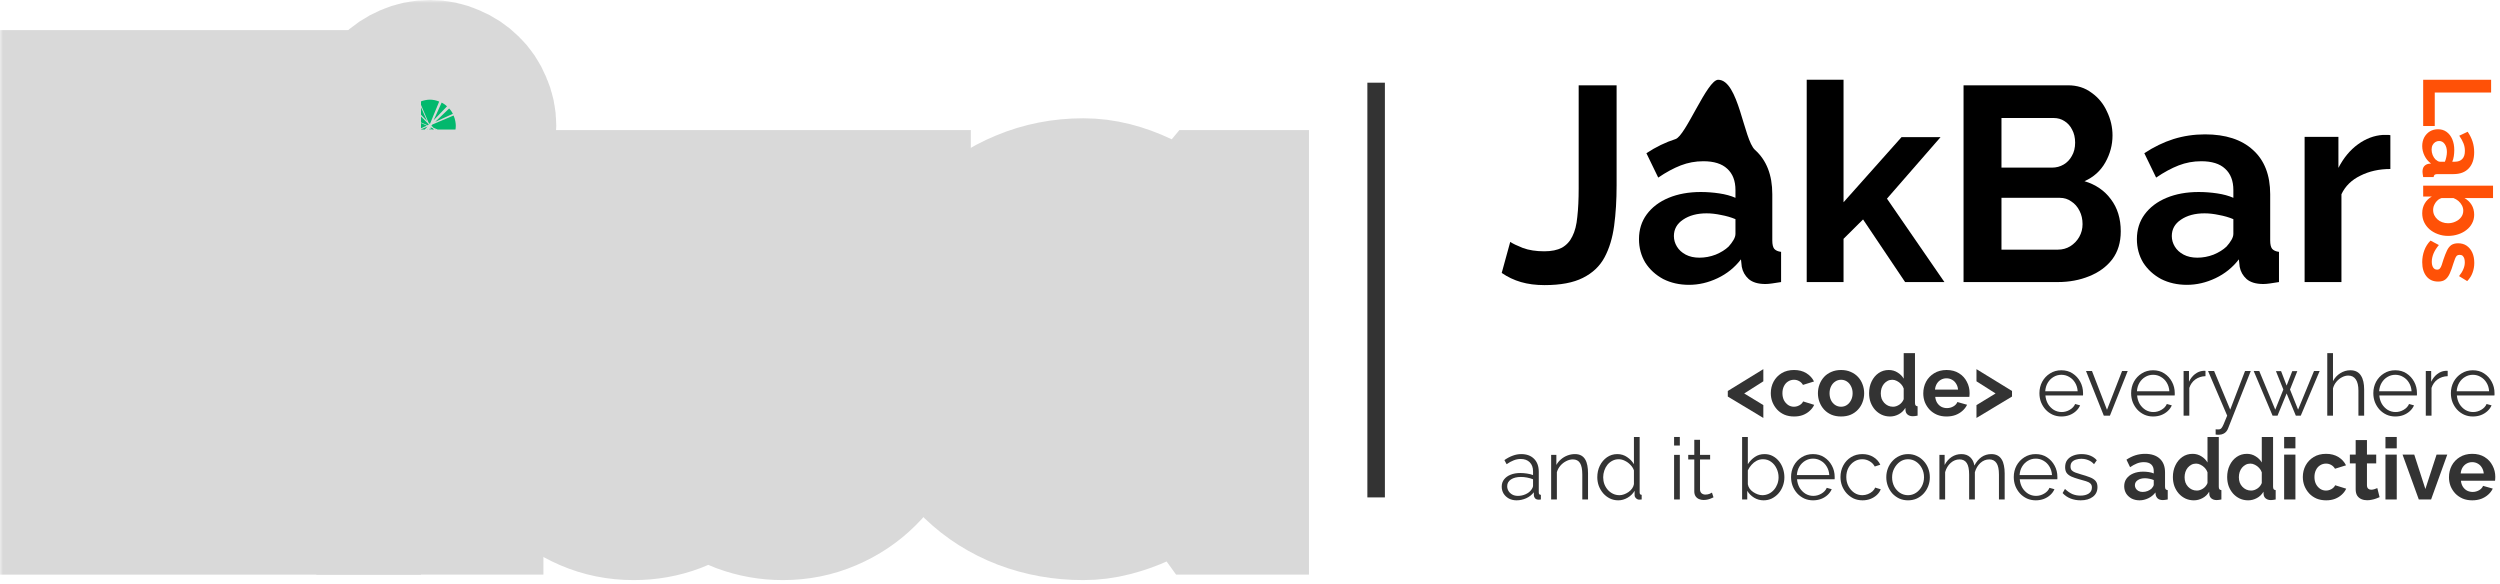 <svg width="428" height="100" viewBox="0 0 428 100" fill="none" xmlns="http://www.w3.org/2000/svg">
<mask id="path-1-outside-1_216_423" maskUnits="userSpaceOnUse" x="0" y="0" width="225" height="100" fill="black">
<rect fill="white" width="225" height="100"/>
<path d="M59.078 85.375H13V18.156H59.078V31.609H26.453V45.062H48.531V58.516H26.453V71.922H59.078V85.375Z"/>
<path d="M82.234 21.531C82.234 22.719 82 23.828 81.531 24.859C81.094 25.891 80.484 26.797 79.703 27.578C78.922 28.328 78 28.938 76.938 29.406C75.906 29.844 74.797 30.062 73.609 30.062C72.422 30.062 71.297 29.844 70.234 29.406C69.203 28.938 68.297 28.328 67.516 27.578C66.766 26.797 66.156 25.891 65.688 24.859C65.25 23.828 65.031 22.719 65.031 21.531C65.031 20.375 65.25 19.281 65.688 18.25C66.156 17.188 66.766 16.281 67.516 15.531C68.297 14.75 69.203 14.141 70.234 13.703C71.297 13.234 72.422 13 73.609 13C74.797 13 75.906 13.234 76.938 13.703C78 14.141 78.922 14.75 79.703 15.531C80.484 16.281 81.094 17.188 81.531 18.25C82 19.281 82.234 20.375 82.234 21.531ZM80.031 85.375H67.141V35.172H80.031V85.375Z"/>
<path d="M153.203 67.234C153.203 69.859 152.703 72.344 151.703 74.688C150.703 77 149.328 79.016 147.578 80.734C145.859 82.453 143.828 83.812 141.484 84.812C139.172 85.812 136.688 86.312 134.031 86.312C131.656 86.312 129.375 85.906 127.188 85.094C125 84.25 123.016 83.031 121.234 81.438C119.484 83.031 117.516 84.25 115.328 85.094C113.172 85.906 110.891 86.312 108.484 86.312C105.828 86.312 103.344 85.812 101.031 84.812C98.719 83.812 96.688 82.453 94.938 80.734C93.219 79.016 91.859 77 90.859 74.688C89.859 72.344 89.359 69.859 89.359 67.234V35.266H102.156V67.234C102.156 68.109 102.312 68.938 102.625 69.719C102.969 70.469 103.422 71.141 103.984 71.734C104.578 72.297 105.25 72.75 106 73.094C106.781 73.406 107.609 73.562 108.484 73.562C109.359 73.562 110.188 73.406 110.969 73.094C111.75 72.75 112.438 72.297 113.031 71.734C113.625 71.141 114.078 70.469 114.391 69.719C114.734 68.938 114.906 68.109 114.906 67.234V35.266H127.656V67.234C127.656 68.109 127.828 68.938 128.172 69.719C128.516 70.469 128.969 71.141 129.531 71.734C130.125 72.297 130.797 72.75 131.547 73.094C132.328 73.406 133.156 73.562 134.031 73.562C134.906 73.562 135.734 73.406 136.516 73.094C137.297 72.75 137.969 72.297 138.531 71.734C139.125 71.141 139.594 70.469 139.938 69.719C140.281 68.938 140.453 68.109 140.453 67.234V35.266H153.203V67.234Z"/>
<path d="M211.094 85.375H208L203.031 78.484C201.812 79.578 200.516 80.609 199.141 81.578C197.797 82.516 196.375 83.344 194.875 84.062C193.375 84.75 191.828 85.297 190.234 85.703C188.672 86.109 187.078 86.312 185.453 86.312C181.922 86.312 178.594 85.719 175.469 84.531C172.375 83.344 169.656 81.625 167.312 79.375C165 77.094 163.172 74.312 161.828 71.031C160.484 67.75 159.812 64.016 159.812 59.828C159.812 55.922 160.484 52.344 161.828 49.094C163.172 45.812 165 43 167.312 40.656C169.656 38.312 172.375 36.5 175.469 35.219C178.594 33.906 181.922 33.25 185.453 33.25C187.078 33.25 188.688 33.453 190.281 33.859C191.875 34.266 193.422 34.828 194.922 35.547C196.422 36.266 197.844 37.109 199.188 38.078C200.562 39.047 201.844 40.094 203.031 41.219L208 35.266H211.094V85.375ZM198.203 59.828C198.203 58.078 197.859 56.391 197.172 54.766C196.516 53.109 195.609 51.656 194.453 50.406C193.297 49.125 191.938 48.109 190.375 47.359C188.844 46.578 187.203 46.188 185.453 46.188C183.703 46.188 182.047 46.484 180.484 47.078C178.953 47.672 177.609 48.547 176.453 49.703C175.328 50.859 174.438 52.297 173.781 54.016C173.125 55.703 172.797 57.641 172.797 59.828C172.797 62.016 173.125 63.969 173.781 65.688C174.438 67.375 175.328 68.797 176.453 69.953C177.609 71.109 178.953 71.984 180.484 72.578C182.047 73.172 183.703 73.469 185.453 73.469C187.203 73.469 188.844 73.094 190.375 72.344C191.938 71.562 193.297 70.547 194.453 69.297C195.609 68.016 196.516 66.562 197.172 64.938C197.859 63.281 198.203 61.578 198.203 59.828Z"/>
</mask>
<path d="M59.078 85.375H13V18.156H59.078V31.609H26.453V45.062H48.531V58.516H26.453V71.922H59.078V85.375Z" fill="url(#paint0_linear_216_423)"/>
<path d="M82.234 21.531C82.234 22.719 82 23.828 81.531 24.859C81.094 25.891 80.484 26.797 79.703 27.578C78.922 28.328 78 28.938 76.938 29.406C75.906 29.844 74.797 30.062 73.609 30.062C72.422 30.062 71.297 29.844 70.234 29.406C69.203 28.938 68.297 28.328 67.516 27.578C66.766 26.797 66.156 25.891 65.688 24.859C65.25 23.828 65.031 22.719 65.031 21.531C65.031 20.375 65.25 19.281 65.688 18.25C66.156 17.188 66.766 16.281 67.516 15.531C68.297 14.75 69.203 14.141 70.234 13.703C71.297 13.234 72.422 13 73.609 13C74.797 13 75.906 13.234 76.938 13.703C78 14.141 78.922 14.75 79.703 15.531C80.484 16.281 81.094 17.188 81.531 18.25C82 19.281 82.234 20.375 82.234 21.531ZM80.031 85.375H67.141V35.172H80.031V85.375Z" fill="url(#paint1_linear_216_423)"/>
<path d="M153.203 67.234C153.203 69.859 152.703 72.344 151.703 74.688C150.703 77 149.328 79.016 147.578 80.734C145.859 82.453 143.828 83.812 141.484 84.812C139.172 85.812 136.688 86.312 134.031 86.312C131.656 86.312 129.375 85.906 127.188 85.094C125 84.25 123.016 83.031 121.234 81.438C119.484 83.031 117.516 84.25 115.328 85.094C113.172 85.906 110.891 86.312 108.484 86.312C105.828 86.312 103.344 85.812 101.031 84.812C98.719 83.812 96.688 82.453 94.938 80.734C93.219 79.016 91.859 77 90.859 74.688C89.859 72.344 89.359 69.859 89.359 67.234V35.266H102.156V67.234C102.156 68.109 102.312 68.938 102.625 69.719C102.969 70.469 103.422 71.141 103.984 71.734C104.578 72.297 105.25 72.75 106 73.094C106.781 73.406 107.609 73.562 108.484 73.562C109.359 73.562 110.188 73.406 110.969 73.094C111.75 72.75 112.438 72.297 113.031 71.734C113.625 71.141 114.078 70.469 114.391 69.719C114.734 68.938 114.906 68.109 114.906 67.234V35.266H127.656V67.234C127.656 68.109 127.828 68.938 128.172 69.719C128.516 70.469 128.969 71.141 129.531 71.734C130.125 72.297 130.797 72.75 131.547 73.094C132.328 73.406 133.156 73.562 134.031 73.562C134.906 73.562 135.734 73.406 136.516 73.094C137.297 72.75 137.969 72.297 138.531 71.734C139.125 71.141 139.594 70.469 139.938 69.719C140.281 68.938 140.453 68.109 140.453 67.234V35.266H153.203V67.234Z" fill="url(#paint2_linear_216_423)"/>
<path d="M211.094 85.375H208L203.031 78.484C201.812 79.578 200.516 80.609 199.141 81.578C197.797 82.516 196.375 83.344 194.875 84.062C193.375 84.75 191.828 85.297 190.234 85.703C188.672 86.109 187.078 86.312 185.453 86.312C181.922 86.312 178.594 85.719 175.469 84.531C172.375 83.344 169.656 81.625 167.312 79.375C165 77.094 163.172 74.312 161.828 71.031C160.484 67.75 159.812 64.016 159.812 59.828C159.812 55.922 160.484 52.344 161.828 49.094C163.172 45.812 165 43 167.312 40.656C169.656 38.312 172.375 36.5 175.469 35.219C178.594 33.906 181.922 33.25 185.453 33.25C187.078 33.25 188.688 33.453 190.281 33.859C191.875 34.266 193.422 34.828 194.922 35.547C196.422 36.266 197.844 37.109 199.188 38.078C200.562 39.047 201.844 40.094 203.031 41.219L208 35.266H211.094V85.375ZM198.203 59.828C198.203 58.078 197.859 56.391 197.172 54.766C196.516 53.109 195.609 51.656 194.453 50.406C193.297 49.125 191.938 48.109 190.375 47.359C188.844 46.578 187.203 46.188 185.453 46.188C183.703 46.188 182.047 46.484 180.484 47.078C178.953 47.672 177.609 48.547 176.453 49.703C175.328 50.859 174.438 52.297 173.781 54.016C173.125 55.703 172.797 57.641 172.797 59.828C172.797 62.016 173.125 63.969 173.781 65.688C174.438 67.375 175.328 68.797 176.453 69.953C177.609 71.109 178.953 71.984 180.484 72.578C182.047 73.172 183.703 73.469 185.453 73.469C187.203 73.469 188.844 73.094 190.375 72.344C191.938 71.562 193.297 70.547 194.453 69.297C195.609 68.016 196.516 66.562 197.172 64.938C197.859 63.281 198.203 61.578 198.203 59.828Z" fill="url(#paint3_linear_216_423)"/>
<path d="M59.078 85.375H13V18.156H59.078V31.609H26.453V45.062H48.531V58.516H26.453V71.922H59.078V85.375Z" stroke="#D9D9D9" stroke-width="26" mask="url(#path-1-outside-1_216_423)"/>
<path d="M82.234 21.531C82.234 22.719 82 23.828 81.531 24.859C81.094 25.891 80.484 26.797 79.703 27.578C78.922 28.328 78 28.938 76.938 29.406C75.906 29.844 74.797 30.062 73.609 30.062C72.422 30.062 71.297 29.844 70.234 29.406C69.203 28.938 68.297 28.328 67.516 27.578C66.766 26.797 66.156 25.891 65.688 24.859C65.25 23.828 65.031 22.719 65.031 21.531C65.031 20.375 65.25 19.281 65.688 18.25C66.156 17.188 66.766 16.281 67.516 15.531C68.297 14.75 69.203 14.141 70.234 13.703C71.297 13.234 72.422 13 73.609 13C74.797 13 75.906 13.234 76.938 13.703C78 14.141 78.922 14.75 79.703 15.531C80.484 16.281 81.094 17.188 81.531 18.25C82 19.281 82.234 20.375 82.234 21.531ZM80.031 85.375H67.141V35.172H80.031V85.375Z" stroke="#D9D9D9" stroke-width="26" mask="url(#path-1-outside-1_216_423)"/>
<path d="M153.203 67.234C153.203 69.859 152.703 72.344 151.703 74.688C150.703 77 149.328 79.016 147.578 80.734C145.859 82.453 143.828 83.812 141.484 84.812C139.172 85.812 136.688 86.312 134.031 86.312C131.656 86.312 129.375 85.906 127.188 85.094C125 84.25 123.016 83.031 121.234 81.438C119.484 83.031 117.516 84.25 115.328 85.094C113.172 85.906 110.891 86.312 108.484 86.312C105.828 86.312 103.344 85.812 101.031 84.812C98.719 83.812 96.688 82.453 94.938 80.734C93.219 79.016 91.859 77 90.859 74.688C89.859 72.344 89.359 69.859 89.359 67.234V35.266H102.156V67.234C102.156 68.109 102.312 68.938 102.625 69.719C102.969 70.469 103.422 71.141 103.984 71.734C104.578 72.297 105.25 72.75 106 73.094C106.781 73.406 107.609 73.562 108.484 73.562C109.359 73.562 110.188 73.406 110.969 73.094C111.75 72.75 112.438 72.297 113.031 71.734C113.625 71.141 114.078 70.469 114.391 69.719C114.734 68.938 114.906 68.109 114.906 67.234V35.266H127.656V67.234C127.656 68.109 127.828 68.938 128.172 69.719C128.516 70.469 128.969 71.141 129.531 71.734C130.125 72.297 130.797 72.75 131.547 73.094C132.328 73.406 133.156 73.562 134.031 73.562C134.906 73.562 135.734 73.406 136.516 73.094C137.297 72.75 137.969 72.297 138.531 71.734C139.125 71.141 139.594 70.469 139.938 69.719C140.281 68.938 140.453 68.109 140.453 67.234V35.266H153.203V67.234Z" stroke="#D9D9D9" stroke-width="26" mask="url(#path-1-outside-1_216_423)"/>
<path d="M211.094 85.375H208L203.031 78.484C201.812 79.578 200.516 80.609 199.141 81.578C197.797 82.516 196.375 83.344 194.875 84.062C193.375 84.75 191.828 85.297 190.234 85.703C188.672 86.109 187.078 86.312 185.453 86.312C181.922 86.312 178.594 85.719 175.469 84.531C172.375 83.344 169.656 81.625 167.312 79.375C165 77.094 163.172 74.312 161.828 71.031C160.484 67.75 159.812 64.016 159.812 59.828C159.812 55.922 160.484 52.344 161.828 49.094C163.172 45.812 165 43 167.312 40.656C169.656 38.312 172.375 36.5 175.469 35.219C178.594 33.906 181.922 33.25 185.453 33.25C187.078 33.25 188.688 33.453 190.281 33.859C191.875 34.266 193.422 34.828 194.922 35.547C196.422 36.266 197.844 37.109 199.188 38.078C200.562 39.047 201.844 40.094 203.031 41.219L208 35.266H211.094V85.375ZM198.203 59.828C198.203 58.078 197.859 56.391 197.172 54.766C196.516 53.109 195.609 51.656 194.453 50.406C193.297 49.125 191.938 48.109 190.375 47.359C188.844 46.578 187.203 46.188 185.453 46.188C183.703 46.188 182.047 46.484 180.484 47.078C178.953 47.672 177.609 48.547 176.453 49.703C175.328 50.859 174.438 52.297 173.781 54.016C173.125 55.703 172.797 57.641 172.797 59.828C172.797 62.016 173.125 63.969 173.781 65.688C174.438 67.375 175.328 68.797 176.453 69.953C177.609 71.109 178.953 71.984 180.484 72.578C182.047 73.172 183.703 73.469 185.453 73.469C187.203 73.469 188.844 73.094 190.375 72.344C191.938 71.562 193.297 70.547 194.453 69.297C195.609 68.016 196.516 66.562 197.172 64.938C197.859 63.281 198.203 61.578 198.203 59.828Z" stroke="#D9D9D9" stroke-width="26" mask="url(#path-1-outside-1_216_423)"/>
<line x1="235.594" y1="14.156" x2="235.594" y2="85.156" stroke="#333333" stroke-width="3"/>
<path d="M258.552 41.41C258.96 41.695 259.682 42.043 260.717 42.454C261.752 42.834 262.976 43.023 264.387 43.023C265.611 43.023 266.614 42.818 267.399 42.407C268.183 41.964 268.779 41.315 269.187 40.461C269.626 39.608 269.908 38.501 270.034 37.14C270.191 35.78 270.269 34.151 270.269 32.254V14.605H276.763V31.732C276.763 34.262 276.621 36.571 276.339 38.659C276.057 40.746 275.508 42.549 274.692 44.067C273.877 45.585 272.637 46.755 270.975 47.578C269.344 48.4 267.163 48.811 264.434 48.811C262.929 48.811 261.58 48.637 260.388 48.289C259.196 47.942 258.098 47.42 257.094 46.724L258.552 41.41Z" fill="black"/>
<path d="M280.595 40.936C280.595 39.323 281.034 37.915 281.913 36.713C282.822 35.48 284.077 34.531 285.677 33.867C287.277 33.203 289.112 32.871 291.182 32.871C292.218 32.871 293.268 32.95 294.335 33.108C295.402 33.266 296.327 33.519 297.111 33.867V32.538C297.111 30.957 296.641 29.739 295.7 28.885C294.79 28.031 293.425 27.604 291.606 27.604C290.257 27.604 288.971 27.842 287.747 28.316C286.524 28.791 285.238 29.486 283.889 30.404L281.865 26.229C283.497 25.153 285.159 24.347 286.853 23.809C288.579 23.271 292.265 13.656 294.147 13.656C297.66 13.656 298.507 23.888 300.452 25.659C302.428 27.43 303.417 29.961 303.417 33.25V41.173C303.417 41.837 303.526 42.312 303.746 42.596C303.997 42.881 304.389 43.055 304.922 43.118V48.289C304.358 48.384 303.84 48.463 303.369 48.527C302.93 48.59 302.554 48.622 302.24 48.622C300.985 48.622 300.029 48.337 299.37 47.768C298.742 47.198 298.35 46.502 298.193 45.68L298.052 44.399C296.986 45.791 295.653 46.866 294.053 47.625C292.453 48.384 290.822 48.764 289.159 48.764C287.528 48.764 286.053 48.432 284.736 47.768C283.45 47.072 282.43 46.139 281.677 44.968C280.956 43.767 280.595 42.422 280.595 40.936ZM295.935 42.217C296.28 41.837 296.562 41.458 296.782 41.078C297.001 40.699 297.111 40.351 297.111 40.034V37.52C296.358 37.204 295.543 36.967 294.664 36.808C293.786 36.619 292.955 36.524 292.17 36.524C290.539 36.524 289.19 36.887 288.124 37.615C287.089 38.311 286.571 39.244 286.571 40.414C286.571 41.047 286.743 41.648 287.089 42.217C287.434 42.786 287.936 43.245 288.594 43.593C289.253 43.941 290.037 44.114 290.947 44.114C291.888 44.114 292.814 43.941 293.723 43.593C294.633 43.213 295.37 42.755 295.935 42.217Z" fill="black"/>
<path d="M326.154 48.289L318.955 37.567L315.614 40.888V48.289H309.309V13.656H315.614V34.626L325.543 23.477H332.224L323.049 34.009L332.883 48.289H326.154Z" fill="black"/>
<path d="M363.074 39.608C363.074 41.505 362.588 43.102 361.616 44.399C360.643 45.664 359.326 46.629 357.663 47.293C356.032 47.957 354.244 48.289 352.299 48.289H336.159V14.605H354.04C355.608 14.605 356.957 15.032 358.086 15.886C359.247 16.708 360.125 17.784 360.721 19.112C361.349 20.409 361.663 21.769 361.663 23.192C361.663 24.805 361.255 26.339 360.439 27.794C359.624 29.249 358.431 30.325 356.863 31.02C358.777 31.59 360.282 32.618 361.38 34.104C362.51 35.591 363.074 37.425 363.074 39.608ZM356.534 38.374C356.534 37.52 356.361 36.761 356.016 36.097C355.671 35.401 355.2 34.863 354.604 34.484C354.04 34.072 353.381 33.867 352.628 33.867H342.652V42.739H352.299C353.083 42.739 353.789 42.549 354.416 42.169C355.075 41.758 355.593 41.221 355.969 40.556C356.345 39.892 356.534 39.165 356.534 38.374ZM342.652 20.203V28.696H351.311C352.032 28.696 352.691 28.522 353.287 28.174C353.883 27.826 354.353 27.336 354.698 26.703C355.075 26.07 355.263 25.311 355.263 24.426C355.263 23.572 355.091 22.828 354.746 22.196C354.432 21.563 353.993 21.073 353.428 20.725C352.895 20.377 352.283 20.203 351.593 20.203H342.652Z" fill="black"/>
<path d="M365.836 40.936C365.836 39.323 366.275 37.915 367.153 36.713C368.063 35.48 369.318 34.531 370.918 33.867C372.517 33.203 374.353 32.871 376.423 32.871C377.458 32.871 378.509 32.95 379.576 33.108C380.642 33.266 381.568 33.519 382.352 33.867V32.538C382.352 30.957 381.881 29.739 380.94 28.885C380.031 28.031 378.666 27.604 376.847 27.604C375.498 27.604 374.211 27.842 372.988 28.316C371.765 28.791 370.478 29.486 369.13 30.404L367.106 26.229C368.737 25.153 370.4 24.347 372.094 23.809C373.819 23.271 375.623 23.003 377.505 23.003C381.019 23.003 383.748 23.888 385.693 25.659C387.669 27.43 388.657 29.961 388.657 33.25V41.173C388.657 41.837 388.767 42.312 388.987 42.596C389.238 42.881 389.63 43.055 390.163 43.118V48.289C389.598 48.384 389.081 48.463 388.61 48.527C388.171 48.59 387.795 48.622 387.481 48.622C386.226 48.622 385.269 48.337 384.611 47.768C383.983 47.198 383.591 46.502 383.434 45.68L383.293 44.399C382.226 45.791 380.893 46.866 379.293 47.625C377.694 48.384 376.062 48.764 374.4 48.764C372.768 48.764 371.294 48.432 369.977 47.768C368.69 47.072 367.671 46.139 366.918 44.968C366.196 43.767 365.836 42.422 365.836 40.936ZM381.176 42.217C381.521 41.837 381.803 41.458 382.023 41.078C382.242 40.699 382.352 40.351 382.352 40.034V37.52C381.599 37.204 380.783 36.967 379.905 36.808C379.027 36.619 378.195 36.524 377.411 36.524C375.78 36.524 374.431 36.887 373.364 37.615C372.329 38.311 371.812 39.244 371.812 40.414C371.812 41.047 371.984 41.648 372.329 42.217C372.674 42.786 373.176 43.245 373.835 43.593C374.494 43.941 375.278 44.114 376.188 44.114C377.129 44.114 378.054 43.941 378.964 43.593C379.874 43.213 380.611 42.755 381.176 42.217Z" fill="black"/>
<path d="M409.23 28.933C407.317 28.933 405.607 29.312 404.102 30.072C402.596 30.799 401.514 31.858 400.855 33.25V48.289H394.549V23.43H400.337V28.743C401.215 27.035 402.329 25.691 403.678 24.71C405.027 23.73 406.454 23.192 407.96 23.097C408.305 23.097 408.572 23.097 408.76 23.097C408.948 23.097 409.105 23.113 409.23 23.145V28.933Z" fill="black"/>
<path d="M414.848 13.656L426.479 13.656L426.479 15.841L416.83 15.841L416.83 21.573L414.848 21.573L414.848 13.656Z" fill="#FF5107"/>
<path d="M417.387 22.127C417.944 22.127 418.43 22.275 418.845 22.57C419.271 22.877 419.599 23.299 419.828 23.837C420.057 24.375 420.172 24.993 420.172 25.69C420.172 26.038 420.145 26.392 420.09 26.75C420.036 27.109 419.948 27.421 419.828 27.685L420.287 27.685C420.833 27.685 421.253 27.526 421.548 27.21C421.843 26.904 421.99 26.444 421.99 25.832C421.99 25.378 421.909 24.945 421.745 24.534C421.581 24.122 421.341 23.689 421.024 23.235L422.465 22.555C422.837 23.103 423.115 23.663 423.301 24.233C423.487 24.814 423.579 25.42 423.579 26.054C423.579 27.236 423.274 28.154 422.662 28.809C422.05 29.474 421.177 29.806 420.041 29.806L417.305 29.806C417.076 29.806 416.912 29.843 416.814 29.917C416.716 30.002 416.655 30.134 416.634 30.313L414.848 30.313C414.815 30.123 414.788 29.949 414.766 29.791C414.744 29.643 414.733 29.516 414.733 29.41C414.733 28.988 414.832 28.666 415.028 28.445C415.225 28.234 415.465 28.102 415.749 28.049L416.191 28.001C415.711 27.642 415.339 27.194 415.077 26.655C414.815 26.117 414.684 25.568 414.684 25.009C414.684 24.46 414.799 23.964 415.028 23.52C415.268 23.088 415.591 22.744 415.995 22.491C416.41 22.248 416.874 22.127 417.387 22.127ZM416.945 27.289C417.076 27.405 417.207 27.5 417.338 27.574C417.469 27.648 417.589 27.685 417.698 27.685L418.567 27.685C418.676 27.431 418.758 27.157 418.812 26.861C418.878 26.566 418.911 26.286 418.911 26.022C418.911 25.473 418.785 25.019 418.534 24.66C418.294 24.312 417.971 24.138 417.567 24.138C417.349 24.138 417.141 24.196 416.945 24.312C416.748 24.428 416.59 24.597 416.47 24.819C416.35 25.04 416.29 25.304 416.29 25.61C416.29 25.927 416.35 26.238 416.47 26.545C416.601 26.851 416.759 27.099 416.945 27.289Z" fill="#FF5107"/>
<path d="M414.684 36.508C414.684 35.874 414.832 35.309 415.126 34.813C415.421 34.317 415.825 33.927 416.339 33.642L414.848 33.642L414.848 31.789L426.807 31.789L426.807 33.911L421.925 33.911C422.438 34.206 422.842 34.592 423.137 35.067C423.432 35.552 423.579 36.117 423.579 36.761C423.579 37.299 423.459 37.79 423.219 38.233C422.99 38.677 422.668 39.057 422.253 39.373C421.838 39.701 421.362 39.949 420.827 40.118C420.292 40.297 419.719 40.387 419.107 40.387C418.496 40.387 417.922 40.286 417.387 40.086C416.852 39.896 416.377 39.627 415.962 39.278C415.558 38.93 415.241 38.518 415.012 38.043C414.793 37.579 414.684 37.067 414.684 36.508ZM416.552 35.922C416.552 36.259 416.617 36.566 416.748 36.84C416.89 37.125 417.076 37.368 417.305 37.568C417.535 37.779 417.802 37.938 418.108 38.043C418.425 38.16 418.752 38.218 419.091 38.218C419.56 38.218 419.992 38.123 420.385 37.932C420.789 37.753 421.111 37.5 421.352 37.172C421.592 36.856 421.712 36.481 421.712 36.048C421.712 35.742 421.635 35.447 421.483 35.162C421.341 34.887 421.144 34.639 420.893 34.417C420.642 34.206 420.358 34.037 420.041 33.911L417.993 33.911C417.775 33.974 417.578 34.074 417.404 34.212C417.229 34.359 417.076 34.528 416.945 34.718C416.825 34.908 416.726 35.104 416.65 35.304C416.584 35.515 416.552 35.721 416.552 35.922Z" fill="#FF5107"/>
<path d="M414.684 44.88C414.684 44.173 414.804 43.497 415.045 42.853C415.285 42.209 415.64 41.655 416.109 41.191L417.535 41.951C417.12 42.447 416.814 42.933 416.617 43.408C416.421 43.893 416.322 44.358 416.322 44.801C416.322 45.213 416.399 45.54 416.552 45.783C416.705 46.036 416.934 46.163 417.24 46.163C417.447 46.163 417.606 46.094 417.715 45.957C417.835 45.82 417.939 45.619 418.026 45.355C418.113 45.102 418.212 44.79 418.321 44.421C418.528 43.809 418.73 43.297 418.927 42.885C419.124 42.473 419.369 42.162 419.664 41.951C419.97 41.75 420.358 41.65 420.827 41.65C421.395 41.65 421.881 41.787 422.285 42.062C422.7 42.347 423.022 42.737 423.252 43.233C423.481 43.74 423.596 44.331 423.596 45.007C423.596 45.598 423.498 46.157 423.301 46.685C423.115 47.213 422.81 47.693 422.384 48.126L420.991 47.271C421.33 46.849 421.575 46.448 421.728 46.068C421.892 45.688 421.974 45.302 421.974 44.912C421.974 44.69 421.947 44.479 421.892 44.279C421.838 44.089 421.745 43.93 421.614 43.803C421.494 43.687 421.319 43.629 421.089 43.629C420.882 43.629 420.718 43.682 420.598 43.788C420.489 43.904 420.39 44.073 420.303 44.294C420.216 44.526 420.117 44.806 420.008 45.133C419.812 45.798 419.61 46.358 419.402 46.812C419.195 47.276 418.938 47.625 418.632 47.857C418.337 48.089 417.928 48.205 417.404 48.205C416.552 48.205 415.886 47.904 415.405 47.303C414.924 46.701 414.684 45.894 414.684 44.88Z" fill="#FF5107"/>
<path d="M295.799 66.935L301.883 63.197V65.279L298.61 67.36L301.883 69.354V71.553L295.799 67.888V66.935Z" fill="#333333"/>
<path d="M307.155 71.303C306.54 71.303 305.987 71.201 305.497 70.996C305.007 70.781 304.589 70.487 304.243 70.116C303.897 69.735 303.628 69.305 303.435 68.826C303.253 68.347 303.161 67.844 303.161 67.316C303.161 66.593 303.32 65.934 303.637 65.338C303.964 64.732 304.425 64.248 305.021 63.886C305.617 63.525 306.324 63.344 307.141 63.344C307.958 63.344 308.659 63.525 309.246 63.886C309.832 64.248 310.269 64.722 310.558 65.308L308.669 65.894C308.506 65.611 308.289 65.396 308.02 65.25C307.751 65.093 307.453 65.015 307.126 65.015C306.761 65.015 306.425 65.113 306.117 65.308C305.819 65.494 305.584 65.763 305.411 66.114C305.238 66.456 305.151 66.857 305.151 67.316C305.151 67.766 305.238 68.166 305.411 68.518C305.593 68.86 305.833 69.134 306.131 69.339C306.429 69.535 306.761 69.632 307.126 69.632C307.357 69.632 307.573 69.593 307.775 69.515C307.987 69.437 308.174 69.329 308.337 69.193C308.501 69.056 308.621 68.9 308.698 68.724L310.587 69.31C310.414 69.691 310.159 70.033 309.822 70.336C309.496 70.639 309.106 70.878 308.655 71.054C308.212 71.22 307.713 71.303 307.155 71.303Z" fill="#333333"/>
<path d="M315.194 71.303C314.579 71.303 314.026 71.201 313.536 70.996C313.046 70.781 312.628 70.487 312.282 70.116C311.945 69.745 311.686 69.32 311.503 68.841C311.32 68.362 311.229 67.859 311.229 67.331C311.229 66.794 311.32 66.285 311.503 65.807C311.686 65.328 311.945 64.903 312.282 64.531C312.628 64.16 313.046 63.872 313.536 63.666C314.026 63.452 314.579 63.344 315.194 63.344C315.809 63.344 316.357 63.452 316.838 63.666C317.328 63.872 317.746 64.16 318.092 64.531C318.438 64.903 318.698 65.328 318.871 65.807C319.053 66.285 319.145 66.794 319.145 67.331C319.145 67.859 319.053 68.362 318.871 68.841C318.698 69.32 318.438 69.745 318.092 70.116C317.756 70.487 317.342 70.781 316.852 70.996C316.362 71.201 315.809 71.303 315.194 71.303ZM313.219 67.331C313.219 67.781 313.305 68.181 313.478 68.533C313.651 68.875 313.887 69.144 314.185 69.339C314.483 69.535 314.819 69.632 315.194 69.632C315.559 69.632 315.891 69.535 316.189 69.339C316.487 69.134 316.722 68.86 316.895 68.518C317.078 68.166 317.169 67.766 317.169 67.316C317.169 66.877 317.078 66.481 316.895 66.129C316.722 65.777 316.487 65.504 316.189 65.308C315.891 65.113 315.559 65.015 315.194 65.015C314.819 65.015 314.483 65.118 314.185 65.323C313.887 65.518 313.651 65.792 313.478 66.144C313.305 66.486 313.219 66.882 313.219 67.331Z" fill="#333333"/>
<path d="M319.987 67.316C319.987 66.574 320.131 65.904 320.42 65.308C320.708 64.702 321.107 64.224 321.616 63.872C322.126 63.52 322.707 63.344 323.361 63.344C323.918 63.344 324.418 63.486 324.86 63.769C325.312 64.043 325.663 64.394 325.913 64.825V60.456H327.845V68.958C327.845 69.163 327.879 69.31 327.946 69.398C328.013 69.486 328.128 69.54 328.292 69.559V71.157C327.955 71.225 327.681 71.259 327.47 71.259C327.124 71.259 326.836 71.171 326.605 70.996C326.384 70.82 326.259 70.59 326.23 70.307L326.201 69.823C325.922 70.302 325.543 70.668 325.062 70.922C324.591 71.176 324.096 71.303 323.577 71.303C323.058 71.303 322.578 71.201 322.135 70.996C321.703 70.79 321.323 70.507 320.996 70.145C320.679 69.784 320.429 69.364 320.247 68.885C320.074 68.396 319.987 67.873 319.987 67.316ZM325.913 68.342V66.51C325.817 66.227 325.663 65.973 325.452 65.748C325.24 65.523 325.005 65.347 324.745 65.22C324.486 65.083 324.226 65.015 323.966 65.015C323.669 65.015 323.399 65.079 323.159 65.206C322.919 65.333 322.707 65.504 322.525 65.719C322.352 65.934 322.217 66.183 322.121 66.466C322.034 66.75 321.991 67.048 321.991 67.36C321.991 67.673 322.039 67.971 322.135 68.254C322.241 68.528 322.39 68.767 322.582 68.973C322.775 69.178 322.996 69.339 323.246 69.457C323.505 69.574 323.784 69.632 324.082 69.632C324.264 69.632 324.447 69.603 324.63 69.544C324.822 69.476 325 69.388 325.163 69.281C325.336 69.163 325.485 69.026 325.61 68.87C325.745 68.704 325.846 68.528 325.913 68.342Z" fill="#333333"/>
<path d="M333.245 71.303C332.639 71.303 332.091 71.201 331.601 70.996C331.111 70.781 330.693 70.492 330.347 70.131C330.001 69.759 329.732 69.339 329.539 68.87C329.357 68.391 329.265 67.888 329.265 67.36C329.265 66.627 329.424 65.958 329.741 65.352C330.068 64.746 330.529 64.263 331.125 63.901C331.731 63.53 332.442 63.344 333.259 63.344C334.086 63.344 334.792 63.53 335.379 63.901C335.965 64.263 336.412 64.746 336.719 65.352C337.037 65.948 337.195 66.593 337.195 67.287C337.195 67.404 337.19 67.526 337.181 67.653C337.171 67.771 337.162 67.868 337.152 67.947H331.313C331.351 68.338 331.462 68.68 331.644 68.973C331.837 69.266 332.077 69.491 332.365 69.647C332.663 69.794 332.98 69.867 333.317 69.867C333.701 69.867 334.062 69.774 334.398 69.588C334.744 69.393 334.98 69.139 335.105 68.826L336.763 69.295C336.58 69.686 336.316 70.033 335.97 70.336C335.633 70.639 335.234 70.878 334.773 71.054C334.312 71.22 333.802 71.303 333.245 71.303ZM331.27 66.701H335.22C335.182 66.31 335.071 65.973 334.888 65.689C334.715 65.396 334.485 65.171 334.196 65.015C333.908 64.849 333.586 64.766 333.23 64.766C332.884 64.766 332.567 64.849 332.279 65.015C332 65.171 331.769 65.396 331.587 65.689C331.414 65.973 331.308 66.31 331.27 66.701Z" fill="#333333"/>
<path d="M344.457 67.888L338.372 71.553V69.354L341.645 67.36L338.372 65.279V63.197L344.457 66.935V67.888Z" fill="#333333"/>
<path d="M352.913 71.303C352.375 71.303 351.875 71.201 351.414 70.996C350.952 70.781 350.553 70.492 350.217 70.131C349.88 69.759 349.616 69.334 349.424 68.856C349.241 68.377 349.15 67.864 349.15 67.316C349.15 66.603 349.309 65.948 349.626 65.352C349.953 64.756 350.399 64.282 350.967 63.93C351.534 63.569 352.178 63.388 352.899 63.388C353.639 63.388 354.283 63.569 354.831 63.93C355.388 64.292 355.825 64.771 356.143 65.367C356.46 65.953 356.618 66.598 356.618 67.302C356.618 67.38 356.618 67.458 356.618 67.536C356.618 67.605 356.614 67.658 356.604 67.698H350.174C350.222 68.245 350.371 68.733 350.621 69.163C350.88 69.584 351.212 69.921 351.615 70.175C352.029 70.419 352.476 70.541 352.956 70.541C353.446 70.541 353.908 70.414 354.34 70.16C354.782 69.906 355.09 69.574 355.263 69.163L356.114 69.398C355.96 69.759 355.724 70.087 355.407 70.38C355.09 70.673 354.715 70.903 354.283 71.069C353.86 71.225 353.403 71.303 352.913 71.303ZM350.145 66.979H355.696C355.657 66.422 355.508 65.934 355.249 65.513C354.999 65.093 354.667 64.766 354.254 64.531C353.85 64.287 353.403 64.165 352.913 64.165C352.423 64.165 351.976 64.287 351.572 64.531C351.168 64.766 350.837 65.098 350.577 65.528C350.327 65.948 350.183 66.432 350.145 66.979Z" fill="#333333"/>
<path d="M360.169 71.157L357.126 63.52H358.15L360.717 70.16L363.297 63.52H364.263L361.221 71.157H360.169Z" fill="#333333"/>
<path d="M368.612 71.303C368.074 71.303 367.574 71.201 367.113 70.996C366.651 70.781 366.252 70.492 365.916 70.131C365.58 69.759 365.315 69.334 365.123 68.856C364.94 68.377 364.849 67.864 364.849 67.316C364.849 66.603 365.008 65.948 365.325 65.352C365.652 64.756 366.099 64.282 366.666 63.93C367.233 63.569 367.877 63.388 368.598 63.388C369.338 63.388 369.982 63.569 370.53 63.93C371.087 64.292 371.524 64.771 371.842 65.367C372.159 65.953 372.317 66.598 372.317 67.302C372.317 67.38 372.317 67.458 372.317 67.536C372.317 67.605 372.313 67.658 372.303 67.698H365.873C365.921 68.245 366.07 68.733 366.32 69.163C366.579 69.584 366.911 69.921 367.314 70.175C367.728 70.419 368.175 70.541 368.655 70.541C369.146 70.541 369.607 70.414 370.039 70.16C370.482 69.906 370.789 69.574 370.962 69.163L371.813 69.398C371.659 69.759 371.424 70.087 371.106 70.38C370.789 70.673 370.414 70.903 369.982 71.069C369.559 71.225 369.102 71.303 368.612 71.303ZM365.844 66.979H371.395C371.356 66.422 371.207 65.934 370.948 65.513C370.698 65.093 370.366 64.766 369.953 64.531C369.549 64.287 369.102 64.165 368.612 64.165C368.122 64.165 367.675 64.287 367.271 64.531C366.867 64.766 366.536 65.098 366.276 65.528C366.026 65.948 365.882 66.432 365.844 66.979Z" fill="#333333"/>
<path d="M377.579 64.399C376.925 64.419 376.348 64.605 375.849 64.956C375.358 65.308 375.012 65.792 374.81 66.408V71.157H373.83V63.52H374.753V65.352C375.012 64.815 375.354 64.38 375.776 64.048C376.209 63.715 376.666 63.53 377.146 63.491C377.242 63.481 377.324 63.476 377.391 63.476C377.468 63.476 377.531 63.481 377.579 63.491V64.399Z" fill="#333333"/>
<path d="M379.317 73.502C379.452 73.512 379.582 73.517 379.707 73.517C379.831 73.527 379.923 73.522 379.98 73.502C380.096 73.483 380.206 73.414 380.312 73.297C380.418 73.18 380.543 72.955 380.687 72.623C380.831 72.29 381.033 71.802 381.292 71.157L378.02 63.52H379.058L381.812 70.131L384.349 63.52H385.329L381.437 73.37C381.369 73.556 381.268 73.727 381.134 73.883C380.999 74.049 380.831 74.176 380.629 74.264C380.437 74.362 380.197 74.416 379.908 74.426C379.822 74.435 379.731 74.435 379.634 74.426C379.548 74.426 379.442 74.416 379.317 74.396V73.502Z" fill="#333333"/>
<path d="M396.157 63.52H397.123L393.894 71.157H393.043L391.471 67.36L389.914 71.157H389.064L385.834 63.52H386.786L389.525 70.131L390.909 66.686L389.64 63.535H390.52L391.471 66.012L392.437 63.535H393.302L392.048 66.686L393.432 70.131L396.157 63.52Z" fill="#333333"/>
<path d="M404.743 71.157H403.762V66.891C403.762 66.031 403.613 65.386 403.315 64.956C403.017 64.517 402.59 64.297 402.032 64.297C401.667 64.297 401.302 64.394 400.936 64.59C400.581 64.776 400.263 65.035 399.985 65.367C399.716 65.689 399.523 66.061 399.408 66.481V71.157H398.428V60.456H399.408V65.25C399.706 64.683 400.119 64.233 400.648 63.901C401.186 63.559 401.758 63.388 402.364 63.388C402.796 63.388 403.161 63.466 403.459 63.623C403.767 63.779 404.012 64.008 404.195 64.311C404.387 64.605 404.526 64.951 404.613 65.352C404.699 65.743 404.743 66.188 404.743 66.686V71.157Z" fill="#333333"/>
<path d="M410.077 71.303C409.539 71.303 409.039 71.201 408.578 70.996C408.116 70.781 407.718 70.492 407.381 70.131C407.045 69.759 406.78 69.334 406.588 68.856C406.406 68.377 406.314 67.864 406.314 67.316C406.314 66.603 406.473 65.948 406.79 65.352C407.117 64.756 407.564 64.282 408.131 63.93C408.698 63.569 409.342 63.388 410.063 63.388C410.803 63.388 411.447 63.569 411.995 63.93C412.552 64.292 412.99 64.771 413.307 65.367C413.624 65.953 413.783 66.598 413.783 67.302C413.783 67.38 413.783 67.458 413.783 67.536C413.783 67.605 413.778 67.658 413.768 67.698H407.338C407.386 68.245 407.535 68.733 407.785 69.163C408.044 69.584 408.376 69.921 408.78 70.175C409.193 70.419 409.64 70.541 410.121 70.541C410.611 70.541 411.072 70.414 411.505 70.16C411.947 69.906 412.254 69.574 412.427 69.163L413.278 69.398C413.124 69.759 412.889 70.087 412.572 70.38C412.254 70.673 411.879 70.903 411.447 71.069C411.024 71.225 410.567 71.303 410.077 71.303ZM407.309 66.979H412.86C412.821 66.422 412.672 65.934 412.413 65.513C412.163 65.093 411.831 64.766 411.418 64.531C411.014 64.287 410.567 64.165 410.077 64.165C409.587 64.165 409.14 64.287 408.736 64.531C408.333 64.766 408.001 65.098 407.742 65.528C407.492 65.948 407.347 66.432 407.309 66.979Z" fill="#333333"/>
<path d="M419.044 64.399C418.39 64.419 417.814 64.605 417.314 64.956C416.824 65.308 416.478 65.792 416.276 66.408V71.157H415.295V63.52H416.218V65.352C416.478 64.815 416.819 64.38 417.242 64.048C417.674 63.715 418.131 63.53 418.611 63.491C418.707 63.481 418.789 63.476 418.856 63.476C418.933 63.476 418.996 63.481 419.044 63.491V64.399Z" fill="#333333"/>
<path d="M423.355 71.303C422.816 71.303 422.316 71.201 421.855 70.996C421.394 70.781 420.995 70.492 420.658 70.131C420.322 69.759 420.058 69.334 419.865 68.856C419.683 68.377 419.592 67.864 419.592 67.316C419.592 66.603 419.75 65.948 420.067 65.352C420.394 64.756 420.841 64.282 421.408 63.93C421.975 63.569 422.619 63.388 423.34 63.388C424.08 63.388 424.724 63.569 425.272 63.93C425.83 64.292 426.267 64.771 426.584 65.367C426.901 65.953 427.06 66.598 427.06 67.302C427.06 67.38 427.06 67.458 427.06 67.536C427.06 67.605 427.055 67.658 427.046 67.698H420.615C420.663 68.245 420.812 68.733 421.062 69.163C421.322 69.584 421.653 69.921 422.057 70.175C422.47 70.419 422.917 70.541 423.398 70.541C423.888 70.541 424.349 70.414 424.782 70.16C425.224 69.906 425.532 69.574 425.705 69.163L426.555 69.398C426.402 69.759 426.166 70.087 425.849 70.38C425.532 70.673 425.157 70.903 424.724 71.069C424.301 71.225 423.845 71.303 423.355 71.303ZM420.586 66.979H426.137C426.099 66.422 425.95 65.934 425.69 65.513C425.44 65.093 425.109 64.766 424.695 64.531C424.292 64.287 423.845 64.165 423.355 64.165C422.864 64.165 422.417 64.287 422.014 64.531C421.61 64.766 421.278 65.098 421.019 65.528C420.769 65.948 420.625 66.432 420.586 66.979Z" fill="#333333"/>
<path d="M257.094 83.311C257.094 82.832 257.228 82.422 257.497 82.08C257.767 81.728 258.137 81.459 258.608 81.273C259.088 81.078 259.641 80.98 260.266 80.98C260.631 80.98 261.011 81.01 261.405 81.068C261.799 81.127 262.15 81.215 262.457 81.332V80.687C262.457 80.042 262.27 79.529 261.895 79.148C261.52 78.767 261.001 78.576 260.338 78.576C259.934 78.576 259.535 78.654 259.141 78.811C258.757 78.957 258.353 79.177 257.93 79.471L257.555 78.767C258.045 78.425 258.526 78.171 258.997 78.005C259.468 77.829 259.948 77.741 260.439 77.741C261.361 77.741 262.092 78.01 262.63 78.547C263.168 79.085 263.438 79.827 263.438 80.775V84.308C263.438 84.445 263.466 84.547 263.524 84.616C263.582 84.674 263.673 84.708 263.798 84.718V85.51C263.692 85.519 263.601 85.529 263.524 85.539C263.447 85.549 263.39 85.549 263.351 85.539C263.111 85.529 262.928 85.451 262.803 85.305C262.678 85.158 262.611 85.002 262.601 84.835L262.587 84.278C262.251 84.718 261.813 85.06 261.275 85.305C260.737 85.539 260.189 85.656 259.631 85.656C259.151 85.656 258.713 85.554 258.319 85.349C257.935 85.133 257.632 84.85 257.411 84.498C257.199 84.137 257.094 83.741 257.094 83.311ZM262.126 83.897C262.231 83.76 262.313 83.629 262.371 83.501C262.428 83.374 262.457 83.262 262.457 83.164V82.05C262.13 81.923 261.789 81.826 261.434 81.757C261.087 81.689 260.737 81.655 260.381 81.655C259.679 81.655 259.112 81.796 258.68 82.08C258.247 82.363 258.031 82.749 258.031 83.238C258.031 83.521 258.103 83.79 258.247 84.044C258.391 84.288 258.603 84.493 258.882 84.659C259.16 84.816 259.487 84.894 259.862 84.894C260.333 84.894 260.77 84.801 261.174 84.616C261.587 84.43 261.904 84.191 262.126 83.897Z" fill="#333333"/>
<path d="M271.871 85.51H270.89V81.244C270.89 80.345 270.761 79.69 270.501 79.28C270.242 78.86 269.833 78.65 269.276 78.65C268.891 78.65 268.512 78.747 268.137 78.943C267.762 79.129 267.43 79.387 267.142 79.72C266.863 80.042 266.661 80.413 266.536 80.834V85.51H265.556V77.873H266.45V79.602C266.652 79.231 266.916 78.909 267.243 78.635C267.57 78.352 267.94 78.132 268.353 77.975C268.766 77.819 269.194 77.741 269.636 77.741C270.049 77.741 270.4 77.819 270.689 77.975C270.977 78.132 271.208 78.356 271.381 78.65C271.554 78.933 271.679 79.28 271.756 79.69C271.832 80.091 271.871 80.541 271.871 81.039V85.51Z" fill="#333333"/>
<path d="M273.457 81.713C273.457 80.99 273.601 80.331 273.889 79.734C274.187 79.129 274.596 78.645 275.115 78.283C275.634 77.922 276.225 77.741 276.888 77.741C277.513 77.741 278.071 77.912 278.561 78.254C279.061 78.586 279.45 78.992 279.729 79.471V74.809H280.709V84.308C280.709 84.445 280.738 84.547 280.796 84.616C280.853 84.674 280.94 84.708 281.055 84.718V85.51C280.863 85.539 280.714 85.549 280.608 85.539C280.406 85.529 280.228 85.446 280.075 85.29C279.921 85.133 279.844 84.963 279.844 84.777V84.029C279.546 84.528 279.142 84.923 278.633 85.216C278.123 85.51 277.595 85.656 277.047 85.656C276.528 85.656 276.047 85.549 275.605 85.334C275.173 85.119 274.793 84.826 274.466 84.454C274.149 84.083 273.899 83.663 273.716 83.194C273.543 82.715 273.457 82.221 273.457 81.713ZM279.729 82.886V80.526C279.604 80.174 279.402 79.856 279.123 79.573C278.844 79.28 278.527 79.05 278.172 78.884C277.826 78.708 277.479 78.62 277.133 78.62C276.73 78.62 276.365 78.708 276.038 78.884C275.711 79.05 275.427 79.28 275.187 79.573C274.956 79.866 274.779 80.198 274.654 80.57C274.529 80.941 274.466 81.322 274.466 81.713C274.466 82.124 274.533 82.514 274.668 82.886C274.812 83.257 275.014 83.59 275.274 83.883C275.533 84.166 275.831 84.386 276.167 84.542C276.504 84.699 276.869 84.777 277.263 84.777C277.513 84.777 277.773 84.728 278.042 84.63C278.311 84.532 278.566 84.401 278.806 84.234C279.056 84.058 279.262 83.853 279.426 83.619C279.589 83.384 279.69 83.14 279.729 82.886Z" fill="#333333"/>
<path d="M286.605 85.51V77.873H287.586V85.51H286.605ZM286.605 76.275V74.809H287.586V76.275H286.605Z" fill="#333333"/>
<path d="M293.35 85.143C293.273 85.173 293.152 85.226 292.989 85.305C292.826 85.383 292.629 85.451 292.398 85.51C292.167 85.568 291.917 85.598 291.648 85.598C291.369 85.598 291.105 85.544 290.855 85.436C290.615 85.329 290.423 85.168 290.279 84.953C290.134 84.728 290.062 84.454 290.062 84.132V78.664H289.024V77.873H290.062V75.293H291.043V77.873H292.773V78.664H291.043V83.853C291.062 84.127 291.158 84.332 291.331 84.469C291.514 84.606 291.72 84.674 291.951 84.674C292.22 84.674 292.465 84.63 292.686 84.542C292.907 84.445 293.042 84.376 293.09 84.337L293.35 85.143Z" fill="#333333"/>
<path d="M301.926 85.656C301.34 85.656 300.796 85.505 300.297 85.202C299.797 84.889 299.408 84.498 299.129 84.029V85.51H298.249V74.809H299.23V79.471C299.566 78.953 299.97 78.537 300.441 78.225C300.912 77.902 301.46 77.741 302.084 77.741C302.613 77.741 303.084 77.853 303.497 78.078C303.92 78.303 304.281 78.606 304.579 78.987C304.877 79.358 305.103 79.783 305.256 80.262C305.41 80.731 305.487 81.215 305.487 81.713C305.487 82.251 305.396 82.754 305.213 83.223C305.04 83.692 304.79 84.112 304.463 84.484C304.137 84.845 303.757 85.133 303.324 85.349C302.901 85.554 302.435 85.656 301.926 85.656ZM301.695 84.777C302.099 84.777 302.474 84.694 302.82 84.528C303.166 84.362 303.464 84.132 303.714 83.839C303.964 83.546 304.156 83.218 304.29 82.857C304.425 82.485 304.492 82.104 304.492 81.713C304.492 81.176 304.377 80.672 304.146 80.203C303.925 79.725 303.613 79.344 303.209 79.06C302.815 78.767 302.349 78.62 301.811 78.62C301.426 78.62 301.066 78.708 300.729 78.884C300.402 79.06 300.109 79.295 299.85 79.588C299.6 79.871 299.393 80.184 299.23 80.526V82.9C299.268 83.164 299.369 83.414 299.532 83.648C299.696 83.873 299.898 84.068 300.138 84.234C300.388 84.401 300.647 84.532 300.917 84.63C301.186 84.728 301.445 84.777 301.695 84.777Z" fill="#333333"/>
<path d="M310.392 85.656C309.854 85.656 309.354 85.554 308.892 85.349C308.431 85.133 308.032 84.845 307.696 84.484C307.359 84.112 307.095 83.687 306.903 83.208C306.72 82.73 306.629 82.216 306.629 81.669C306.629 80.956 306.787 80.301 307.105 79.705C307.431 79.109 307.878 78.635 308.445 78.283C309.012 77.922 309.656 77.741 310.377 77.741C311.117 77.741 311.761 77.922 312.309 78.283C312.867 78.645 313.304 79.124 313.621 79.72C313.939 80.306 314.097 80.951 314.097 81.655C314.097 81.733 314.097 81.811 314.097 81.889C314.097 81.957 314.092 82.011 314.083 82.05H307.652C307.7 82.598 307.849 83.086 308.099 83.516C308.359 83.936 308.69 84.273 309.094 84.528C309.508 84.772 309.954 84.894 310.435 84.894C310.925 84.894 311.387 84.767 311.819 84.513C312.261 84.259 312.569 83.927 312.742 83.516L313.593 83.751C313.439 84.112 313.203 84.44 312.886 84.733C312.569 85.026 312.194 85.256 311.761 85.422C311.339 85.578 310.882 85.656 310.392 85.656ZM307.624 81.332H313.174C313.136 80.775 312.987 80.287 312.727 79.866C312.478 79.446 312.146 79.119 311.733 78.884C311.329 78.64 310.882 78.518 310.392 78.518C309.902 78.518 309.455 78.64 309.051 78.884C308.647 79.119 308.316 79.451 308.056 79.881C307.806 80.301 307.662 80.785 307.624 81.332Z" fill="#333333"/>
<path d="M318.868 85.656C318.32 85.656 317.816 85.554 317.354 85.349C316.903 85.133 316.504 84.84 316.158 84.469C315.821 84.098 315.557 83.672 315.365 83.194C315.182 82.715 315.091 82.207 315.091 81.669C315.091 80.946 315.249 80.287 315.567 79.69C315.884 79.094 316.326 78.62 316.893 78.269C317.46 77.917 318.114 77.741 318.854 77.741C319.555 77.741 320.175 77.907 320.714 78.239C321.252 78.562 321.651 79.001 321.91 79.558L320.959 79.866C320.747 79.475 320.449 79.172 320.065 78.957C319.69 78.733 319.272 78.62 318.811 78.62C318.311 78.62 317.854 78.752 317.441 79.016C317.028 79.28 316.696 79.641 316.446 80.101C316.206 80.56 316.086 81.083 316.086 81.669C316.086 82.246 316.211 82.769 316.46 83.238C316.71 83.707 317.042 84.083 317.455 84.366C317.869 84.64 318.325 84.777 318.825 84.777C319.152 84.777 319.464 84.718 319.762 84.601C320.07 84.484 320.334 84.327 320.555 84.132C320.786 83.927 320.94 83.707 321.016 83.472L321.982 83.765C321.848 84.127 321.622 84.454 321.305 84.748C320.997 85.031 320.632 85.256 320.209 85.422C319.796 85.578 319.349 85.656 318.868 85.656Z" fill="#333333"/>
<path d="M326.653 85.656C326.115 85.656 325.615 85.554 325.154 85.349C324.702 85.133 324.308 84.845 323.971 84.484C323.645 84.112 323.39 83.692 323.207 83.223C323.025 82.744 322.933 82.241 322.933 81.713C322.933 81.166 323.025 80.658 323.207 80.189C323.39 79.71 323.649 79.29 323.986 78.928C324.322 78.557 324.716 78.269 325.168 78.063C325.629 77.848 326.129 77.741 326.667 77.741C327.206 77.741 327.701 77.848 328.152 78.063C328.604 78.269 328.998 78.557 329.335 78.928C329.671 79.29 329.931 79.71 330.113 80.189C330.296 80.658 330.387 81.166 330.387 81.713C330.387 82.241 330.296 82.744 330.113 83.223C329.931 83.692 329.671 84.112 329.335 84.484C329.008 84.845 328.614 85.133 328.152 85.349C327.701 85.554 327.201 85.656 326.653 85.656ZM323.928 81.728C323.928 82.295 324.048 82.813 324.289 83.282C324.538 83.741 324.87 84.107 325.283 84.381C325.697 84.645 326.153 84.777 326.653 84.777C327.153 84.777 327.609 84.64 328.023 84.366C328.436 84.093 328.768 83.721 329.018 83.252C329.267 82.773 329.392 82.256 329.392 81.699C329.392 81.132 329.267 80.614 329.018 80.145C328.768 79.676 328.436 79.304 328.023 79.031C327.609 78.757 327.153 78.62 326.653 78.62C326.153 78.62 325.697 78.762 325.283 79.045C324.88 79.329 324.553 79.705 324.303 80.174C324.053 80.633 323.928 81.151 323.928 81.728Z" fill="#333333"/>
<path d="M343.201 85.51H342.22V81.244C342.22 80.355 342.081 79.7 341.802 79.28C341.523 78.86 341.11 78.65 340.562 78.65C339.995 78.65 339.486 78.855 339.034 79.265C338.592 79.676 338.279 80.203 338.097 80.848V85.51H337.116V81.244C337.116 80.345 336.982 79.69 336.713 79.28C336.444 78.86 336.03 78.65 335.473 78.65C334.915 78.65 334.411 78.85 333.959 79.251C333.507 79.651 333.19 80.179 333.007 80.834V85.51H332.027V77.873H332.921V79.602C333.238 79.006 333.642 78.547 334.132 78.225C334.632 77.902 335.184 77.741 335.79 77.741C336.415 77.741 336.919 77.922 337.304 78.283C337.688 78.645 337.924 79.119 338.01 79.705C338.356 79.06 338.77 78.572 339.25 78.239C339.74 77.907 340.293 77.741 340.908 77.741C341.331 77.741 341.687 77.819 341.975 77.975C342.273 78.132 342.509 78.356 342.682 78.65C342.864 78.933 342.994 79.28 343.071 79.69C343.157 80.091 343.201 80.541 343.201 81.039V85.51Z" fill="#333333"/>
<path d="M348.52 85.656C347.982 85.656 347.482 85.554 347.021 85.349C346.559 85.133 346.16 84.845 345.824 84.484C345.488 84.112 345.223 83.687 345.031 83.208C344.848 82.73 344.757 82.216 344.757 81.669C344.757 80.956 344.916 80.301 345.233 79.705C345.56 79.109 346.007 78.635 346.574 78.283C347.141 77.922 347.785 77.741 348.506 77.741C349.246 77.741 349.89 77.922 350.438 78.283C350.995 78.645 351.432 79.124 351.75 79.72C352.067 80.306 352.225 80.951 352.225 81.655C352.225 81.733 352.225 81.811 352.225 81.889C352.225 81.957 352.221 82.011 352.211 82.05H345.781C345.829 82.598 345.978 83.086 346.228 83.516C346.487 83.936 346.819 84.273 347.222 84.528C347.636 84.772 348.083 84.894 348.563 84.894C349.054 84.894 349.515 84.767 349.947 84.513C350.39 84.259 350.697 83.927 350.87 83.516L351.721 83.751C351.567 84.112 351.332 84.44 351.014 84.733C350.697 85.026 350.322 85.256 349.89 85.422C349.467 85.578 349.01 85.656 348.52 85.656ZM345.752 81.332H351.303C351.264 80.775 351.115 80.287 350.856 79.866C350.606 79.446 350.274 79.119 349.861 78.884C349.457 78.64 349.01 78.518 348.52 78.518C348.03 78.518 347.583 78.64 347.179 78.884C346.776 79.119 346.444 79.451 346.184 79.881C345.934 80.301 345.79 80.785 345.752 81.332Z" fill="#333333"/>
<path d="M356.204 85.656C355.588 85.656 355.016 85.554 354.488 85.349C353.959 85.143 353.503 84.831 353.118 84.41L353.522 83.707C353.945 84.107 354.368 84.401 354.791 84.586C355.223 84.762 355.68 84.85 356.16 84.85C356.747 84.85 357.222 84.733 357.588 84.498C357.953 84.254 358.136 83.907 358.136 83.458C358.136 83.155 358.044 82.925 357.862 82.769C357.689 82.603 357.434 82.471 357.097 82.373C356.771 82.265 356.377 82.153 355.915 82.036C355.396 81.889 354.959 81.738 354.603 81.581C354.257 81.415 353.993 81.21 353.81 80.966C353.637 80.712 353.551 80.384 353.551 79.984C353.551 79.485 353.671 79.075 353.911 78.752C354.161 78.42 354.497 78.171 354.92 78.005C355.353 77.829 355.833 77.741 356.362 77.741C356.939 77.741 357.448 77.834 357.89 78.019C358.333 78.205 358.693 78.464 358.972 78.796L358.496 79.471C358.227 79.158 357.905 78.928 357.53 78.782C357.165 78.625 356.756 78.547 356.304 78.547C355.997 78.547 355.704 78.591 355.425 78.679C355.146 78.757 354.916 78.894 354.733 79.089C354.56 79.275 354.473 79.534 354.473 79.866C354.473 80.14 354.541 80.355 354.675 80.511C354.81 80.658 355.012 80.785 355.281 80.892C355.55 80.99 355.882 81.098 356.276 81.215C356.843 81.371 357.338 81.532 357.761 81.699C358.184 81.855 358.51 82.06 358.741 82.314C358.972 82.568 359.087 82.925 359.087 83.384C359.087 84.098 358.823 84.655 358.294 85.055C357.765 85.456 357.069 85.656 356.204 85.656Z" fill="#333333"/>
<path d="M363.662 83.238C363.662 82.739 363.796 82.304 364.065 81.933C364.344 81.552 364.728 81.259 365.219 81.054C365.709 80.848 366.271 80.746 366.906 80.746C367.223 80.746 367.545 80.77 367.872 80.819C368.198 80.868 368.482 80.946 368.722 81.054V80.643C368.722 80.155 368.578 79.778 368.29 79.514C368.011 79.251 367.593 79.119 367.035 79.119C366.622 79.119 366.228 79.192 365.853 79.339C365.478 79.485 365.084 79.7 364.671 79.984L364.051 78.694C364.551 78.361 365.06 78.112 365.579 77.946C366.108 77.78 366.66 77.697 367.237 77.697C368.314 77.697 369.15 77.971 369.746 78.518C370.351 79.065 370.654 79.847 370.654 80.863V83.311C370.654 83.516 370.688 83.663 370.755 83.751C370.832 83.839 370.952 83.892 371.116 83.912V85.51C370.943 85.539 370.784 85.564 370.64 85.583C370.505 85.603 370.39 85.612 370.294 85.612C369.909 85.612 369.616 85.524 369.414 85.349C369.222 85.173 369.102 84.958 369.054 84.704L369.011 84.308C368.684 84.738 368.275 85.07 367.785 85.305C367.295 85.539 366.795 85.656 366.286 85.656C365.786 85.656 365.334 85.554 364.93 85.349C364.536 85.133 364.224 84.845 363.993 84.484C363.772 84.112 363.662 83.697 363.662 83.238ZM368.362 83.633C368.467 83.516 368.554 83.399 368.621 83.282C368.689 83.164 368.722 83.057 368.722 82.959V82.182C368.492 82.085 368.242 82.011 367.972 81.962C367.703 81.904 367.449 81.874 367.208 81.874C366.709 81.874 366.295 81.987 365.968 82.212C365.651 82.427 365.493 82.715 365.493 83.076C365.493 83.272 365.545 83.458 365.651 83.633C365.757 83.809 365.911 83.951 366.113 84.058C366.314 84.166 366.555 84.22 366.833 84.22C367.122 84.22 367.405 84.166 367.684 84.058C367.963 83.941 368.189 83.8 368.362 83.633Z" fill="#333333"/>
<path d="M371.998 81.669C371.998 80.927 372.142 80.257 372.431 79.661C372.719 79.055 373.118 78.576 373.627 78.225C374.137 77.873 374.718 77.697 375.372 77.697C375.929 77.697 376.429 77.839 376.871 78.122C377.323 78.396 377.674 78.747 377.924 79.177V74.809H379.856V83.311C379.856 83.516 379.89 83.663 379.957 83.751C380.024 83.839 380.139 83.892 380.303 83.912V85.51C379.966 85.578 379.692 85.612 379.481 85.612C379.135 85.612 378.847 85.524 378.616 85.349C378.395 85.173 378.27 84.943 378.241 84.659L378.212 84.176C377.934 84.655 377.554 85.021 377.073 85.275C376.602 85.529 376.107 85.656 375.588 85.656C375.069 85.656 374.589 85.554 374.146 85.349C373.714 85.143 373.334 84.86 373.007 84.498C372.69 84.137 372.44 83.716 372.258 83.238C372.085 82.749 371.998 82.226 371.998 81.669ZM377.924 82.695V80.863C377.828 80.58 377.674 80.326 377.463 80.101C377.251 79.876 377.016 79.7 376.756 79.573C376.497 79.436 376.237 79.368 375.978 79.368C375.68 79.368 375.41 79.431 375.17 79.558C374.93 79.686 374.718 79.856 374.536 80.072C374.363 80.287 374.228 80.536 374.132 80.819C374.046 81.103 374.002 81.4 374.002 81.713C374.002 82.026 374.05 82.324 374.146 82.607C374.252 82.881 374.401 83.12 374.593 83.326C374.786 83.531 375.007 83.692 375.257 83.809C375.516 83.927 375.795 83.985 376.093 83.985C376.275 83.985 376.458 83.956 376.641 83.897C376.833 83.829 377.011 83.741 377.174 83.633C377.347 83.516 377.496 83.379 377.621 83.223C377.756 83.057 377.857 82.881 377.924 82.695Z" fill="#333333"/>
<path d="M381.291 81.669C381.291 80.927 381.435 80.257 381.723 79.661C382.012 79.055 382.411 78.576 382.92 78.225C383.43 77.873 384.011 77.697 384.665 77.697C385.222 77.697 385.722 77.839 386.164 78.122C386.616 78.396 386.967 78.747 387.217 79.177V74.809H389.149V83.311C389.149 83.516 389.182 83.663 389.25 83.751C389.317 83.839 389.432 83.892 389.596 83.912V85.51C389.259 85.578 388.985 85.612 388.774 85.612C388.428 85.612 388.139 85.524 387.909 85.349C387.688 85.173 387.563 84.943 387.534 84.659L387.505 84.176C387.226 84.655 386.847 85.021 386.366 85.275C385.895 85.529 385.4 85.656 384.881 85.656C384.362 85.656 383.881 85.554 383.439 85.349C383.007 85.143 382.627 84.86 382.3 84.498C381.983 84.137 381.733 83.716 381.55 83.238C381.377 82.749 381.291 82.226 381.291 81.669ZM387.217 82.695V80.863C387.121 80.58 386.967 80.326 386.755 80.101C386.544 79.876 386.308 79.7 386.049 79.573C385.789 79.436 385.53 79.368 385.27 79.368C384.972 79.368 384.703 79.431 384.463 79.558C384.223 79.686 384.011 79.856 383.828 80.072C383.655 80.287 383.521 80.536 383.425 80.819C383.338 81.103 383.295 81.4 383.295 81.713C383.295 82.026 383.343 82.324 383.439 82.607C383.545 82.881 383.694 83.12 383.886 83.326C384.078 83.531 384.299 83.692 384.549 83.809C384.809 83.927 385.088 83.985 385.386 83.985C385.568 83.985 385.751 83.956 385.933 83.897C386.126 83.829 386.303 83.741 386.467 83.633C386.64 83.516 386.789 83.379 386.914 83.223C387.048 83.057 387.149 82.881 387.217 82.695Z" fill="#333333"/>
<path d="M391.045 85.51V77.829H392.977V85.51H391.045ZM391.045 76.759V74.809H392.977V76.759H391.045Z" fill="#333333"/>
<path d="M398.238 85.656C397.623 85.656 397.07 85.554 396.58 85.349C396.09 85.133 395.671 84.84 395.325 84.469C394.979 84.088 394.71 83.658 394.518 83.179C394.335 82.7 394.244 82.197 394.244 81.669C394.244 80.946 394.403 80.287 394.72 79.69C395.047 79.085 395.508 78.601 396.104 78.239C396.7 77.878 397.406 77.697 398.223 77.697C399.04 77.697 399.742 77.878 400.328 78.239C400.915 78.601 401.352 79.075 401.64 79.661L399.752 80.247C399.588 79.964 399.372 79.749 399.103 79.602C398.834 79.446 398.536 79.368 398.209 79.368C397.844 79.368 397.507 79.466 397.2 79.661C396.902 79.847 396.666 80.115 396.493 80.467C396.32 80.809 396.234 81.21 396.234 81.669C396.234 82.119 396.32 82.519 396.493 82.871C396.676 83.213 396.916 83.487 397.214 83.692C397.512 83.888 397.844 83.985 398.209 83.985C398.44 83.985 398.656 83.946 398.858 83.868C399.069 83.79 399.257 83.682 399.42 83.546C399.583 83.409 399.704 83.252 399.78 83.076L401.669 83.663C401.496 84.044 401.241 84.386 400.905 84.689C400.578 84.992 400.189 85.231 399.737 85.407C399.295 85.573 398.795 85.656 398.238 85.656Z" fill="#333333"/>
<path d="M407.385 85.114C407.222 85.182 407.025 85.26 406.794 85.349C406.563 85.436 406.313 85.505 406.044 85.554C405.785 85.612 405.52 85.642 405.251 85.642C404.896 85.642 404.569 85.578 404.271 85.451C403.973 85.324 403.733 85.124 403.55 84.85C403.377 84.567 403.291 84.2 403.291 83.751V79.339H402.296V77.829H403.291V75.337H405.223V77.829H406.808V79.339H405.223V83.091C405.232 83.355 405.304 83.546 405.439 83.663C405.573 83.78 405.742 83.839 405.943 83.839C406.145 83.839 406.342 83.805 406.535 83.736C406.727 83.668 406.881 83.609 406.996 83.56L407.385 85.114Z" fill="#333333"/>
<path d="M408.391 85.51V77.829H410.323V85.51H408.391ZM408.391 76.759V74.809H410.323V76.759H408.391Z" fill="#333333"/>
<path d="M414.099 85.51L411.317 77.829H413.321L415.224 83.721L417.141 77.829H418.972L416.204 85.51H414.099Z" fill="#333333"/>
<path d="M423.243 85.656C422.638 85.656 422.09 85.554 421.6 85.349C421.109 85.133 420.691 84.845 420.345 84.484C419.999 84.112 419.73 83.692 419.538 83.223C419.355 82.744 419.264 82.241 419.264 81.713C419.264 80.98 419.423 80.311 419.74 79.705C420.067 79.099 420.528 78.615 421.124 78.254C421.729 77.882 422.441 77.697 423.258 77.697C424.084 77.697 424.791 77.882 425.377 78.254C425.963 78.615 426.41 79.099 426.718 79.705C427.035 80.301 427.194 80.946 427.194 81.64C427.194 81.757 427.189 81.879 427.179 82.006C427.17 82.124 427.16 82.221 427.151 82.3H421.311C421.35 82.69 421.46 83.032 421.643 83.326C421.835 83.619 422.075 83.844 422.364 84C422.662 84.147 422.979 84.22 423.315 84.22C423.7 84.22 424.06 84.127 424.397 83.941C424.743 83.746 424.978 83.492 425.103 83.179L426.761 83.648C426.579 84.039 426.314 84.386 425.968 84.689C425.632 84.992 425.233 85.231 424.772 85.407C424.31 85.573 423.801 85.656 423.243 85.656ZM421.268 81.054H425.219C425.18 80.663 425.07 80.326 424.887 80.042C424.714 79.749 424.483 79.524 424.195 79.368C423.907 79.202 423.585 79.119 423.229 79.119C422.883 79.119 422.566 79.202 422.277 79.368C421.999 79.524 421.768 79.749 421.585 80.042C421.412 80.326 421.306 80.663 421.268 81.054Z" fill="#333333"/>
<defs>
<linearGradient id="paint0_linear_216_423" x1="14.516" y1="-4.625" x2="163.516" y2="111.875" gradientUnits="userSpaceOnUse">
<stop stop-color="#00C667"/>
<stop offset="1" stop-color="#059D79"/>
</linearGradient>
<linearGradient id="paint1_linear_216_423" x1="14.516" y1="-4.625" x2="163.516" y2="111.875" gradientUnits="userSpaceOnUse">
<stop stop-color="#00C667"/>
<stop offset="1" stop-color="#059D79"/>
</linearGradient>
<linearGradient id="paint2_linear_216_423" x1="14.516" y1="-4.625" x2="163.516" y2="111.875" gradientUnits="userSpaceOnUse">
<stop stop-color="#00C667"/>
<stop offset="1" stop-color="#059D79"/>
</linearGradient>
<linearGradient id="paint3_linear_216_423" x1="14.516" y1="-4.625" x2="163.516" y2="111.875" gradientUnits="userSpaceOnUse">
<stop stop-color="#00C667"/>
<stop offset="1" stop-color="#059D79"/>
</linearGradient>
</defs>
</svg>

